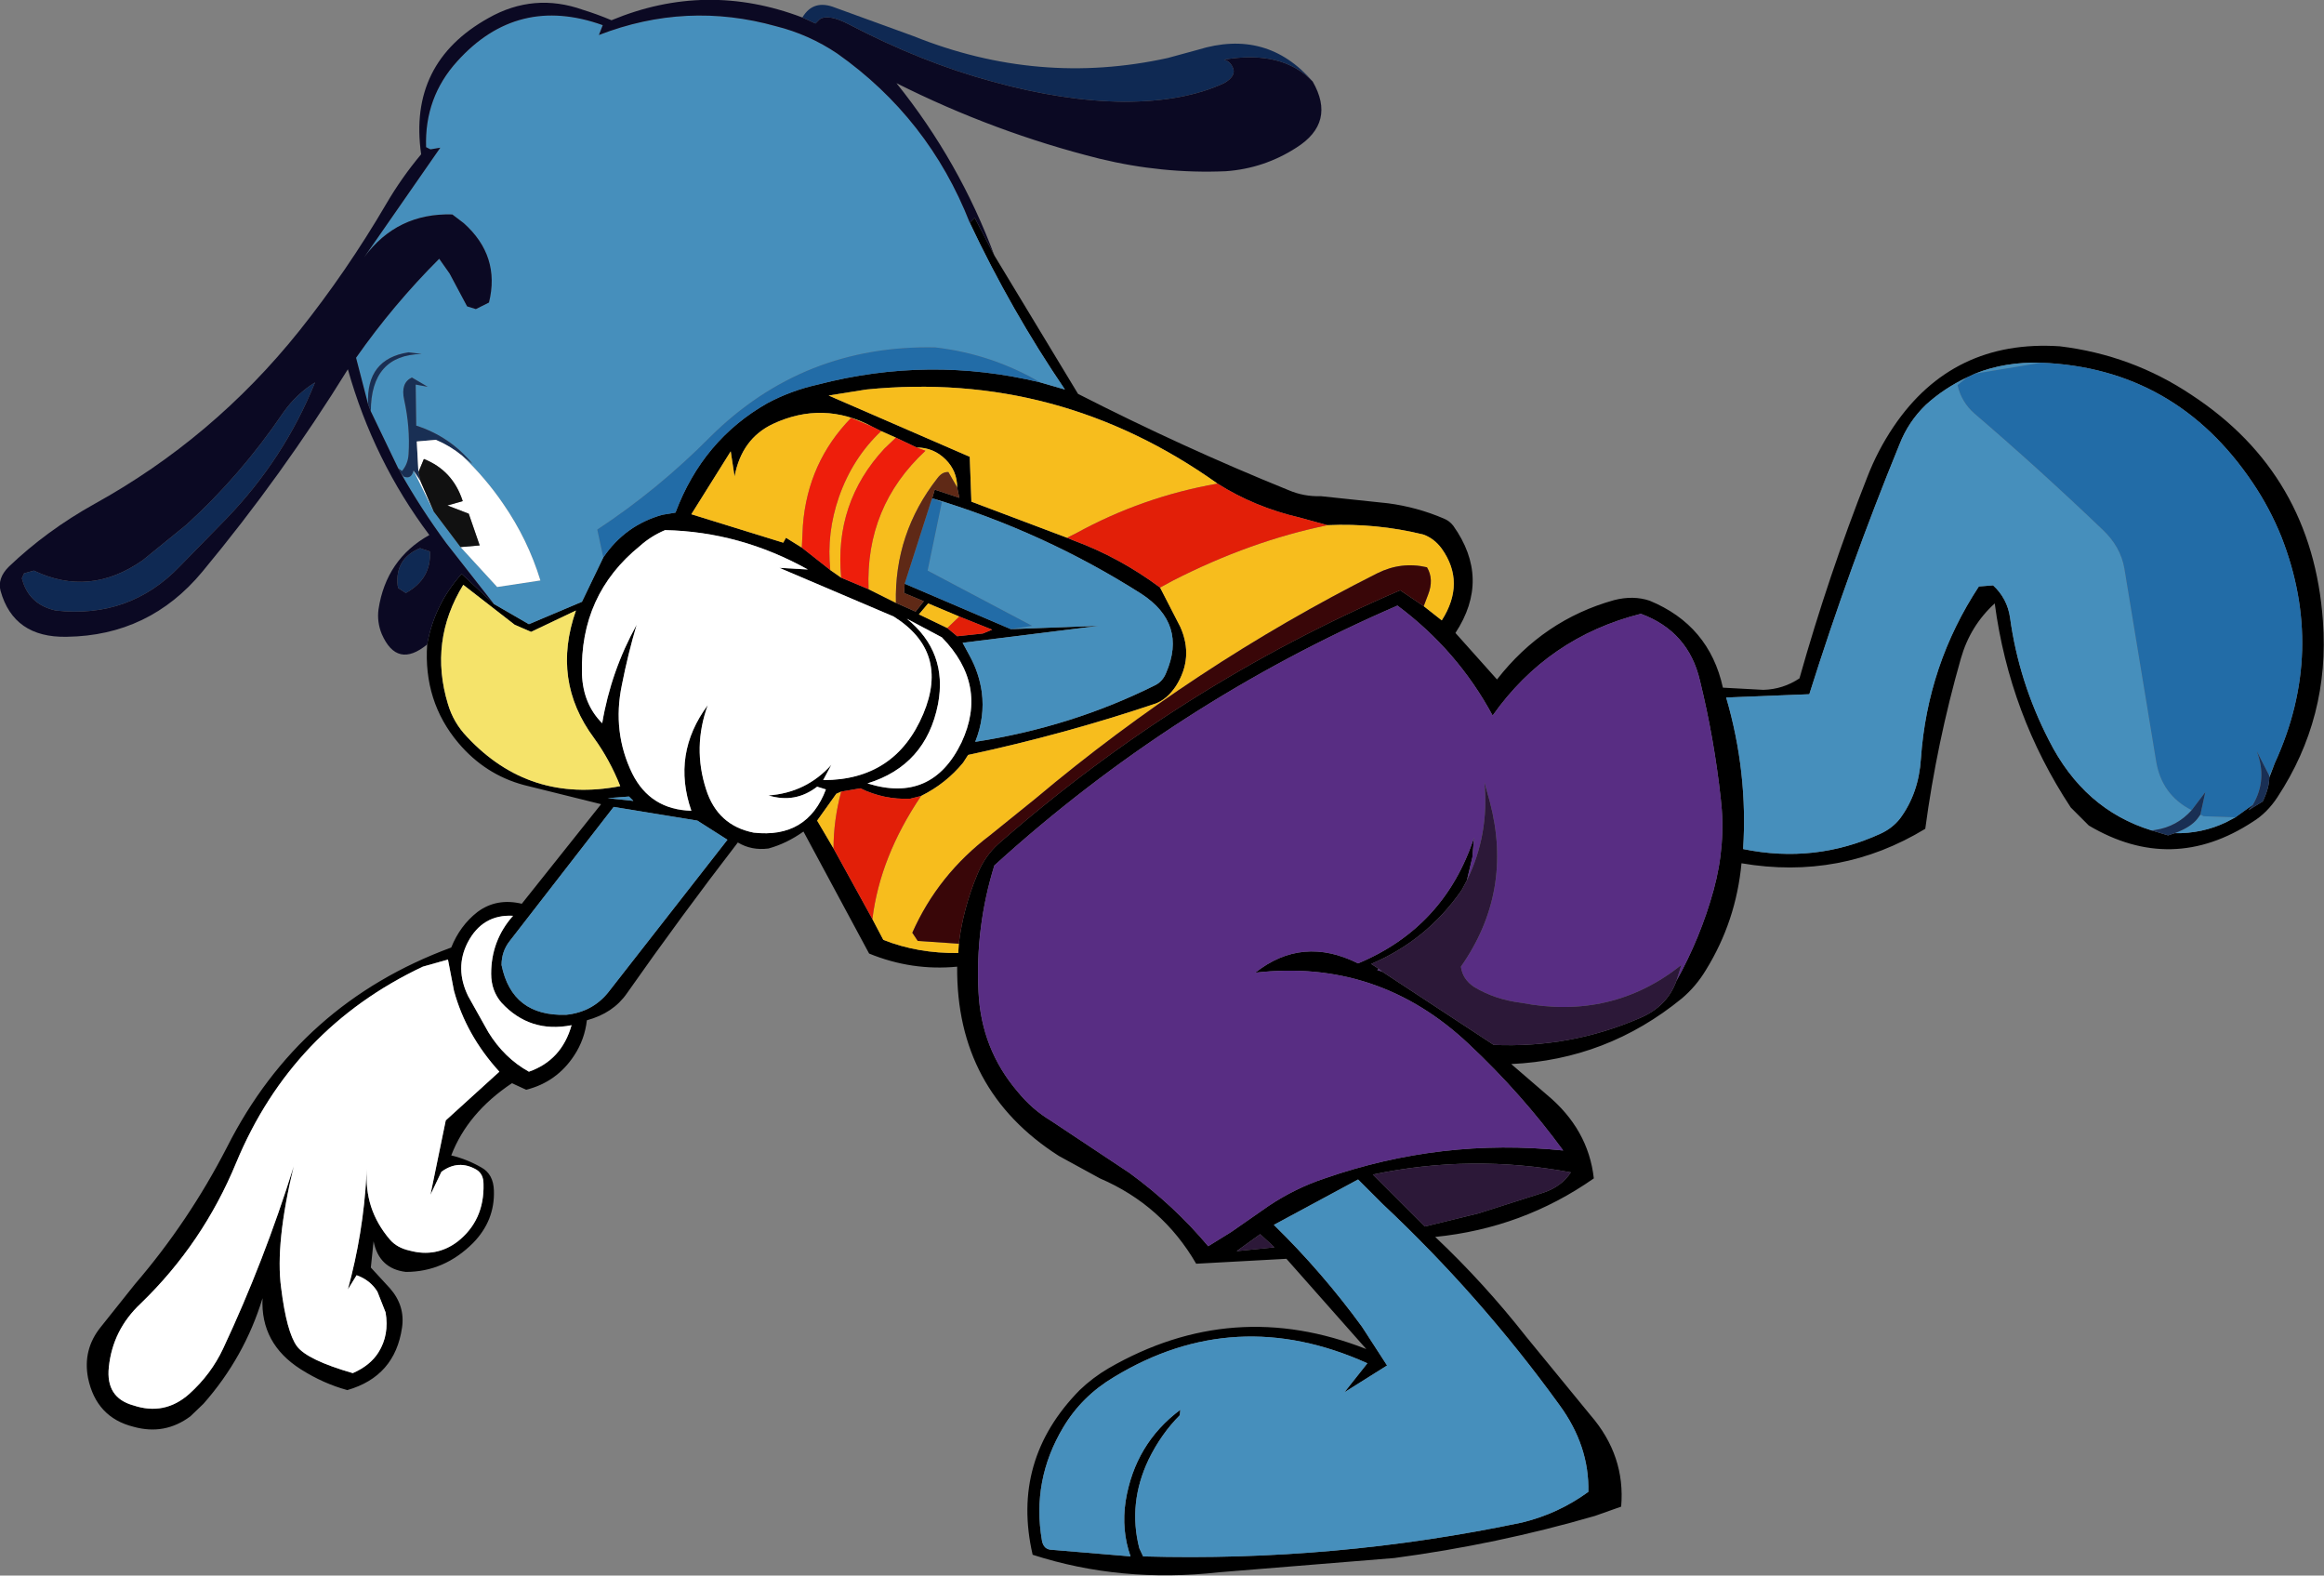 <?xml version="1.0" encoding="UTF-8" standalone="no"?>
<svg xmlns:xlink="http://www.w3.org/1999/xlink" height="144.0px" width="212.45px" xmlns="http://www.w3.org/2000/svg">
  <rect width="100%" height="100%" fill="#808080" stroke="none"/>
  <g transform="matrix(1.0, 0.0, 0.0, 1.0, -0.25, -0.1)">
    <path d="M208.2 69.85 Q212.9 59.6 208.8 49.15 207.75 46.55 206.2 44.25 199.15 33.75 186.85 33.25 183.55 33.15 180.8 34.25 L180.05 34.6 Q177.95 35.6 176.3 37.1 174.7 38.65 173.9 40.7 169.3 51.95 165.65 63.55 L158.05 63.85 Q160.05 70.7 159.6 77.7 166.15 79.05 172.15 76.3 173.25 75.8 173.95 74.9 175.65 72.6 175.85 69.45 176.45 60.85 181.15 53.7 L182.45 53.6 Q183.75 54.8 184.0 56.55 184.8 62.4 187.55 67.75 190.75 74.1 196.95 76.0 L198.45 76.45 199.05 76.25 Q201.55 76.3 203.75 75.25 L204.6 74.8 206.2 73.65 205.8 74.15 207.1 73.35 Q207.7 72.1 207.7 71.15 L208.2 69.85 M91.15 23.45 L98.8 36.1 Q108.4 41.0 118.05 44.9 119.45 45.5 121.0 45.45 L127.15 46.1 Q129.8 46.45 132.25 47.5 132.75 47.7 133.1 48.15 136.55 53.0 133.3 57.95 L137.1 62.2 Q141.35 56.75 147.8 54.95 149.55 54.5 151.05 55.0 156.5 57.25 157.75 62.95 L161.45 63.15 Q163.25 63.1 164.75 62.1 167.4 52.7 170.95 43.7 171.9 41.25 173.35 39.1 178.75 31.1 188.55 31.75 195.15 32.55 200.6 36.2 211.65 43.45 212.6 56.85 213.25 65.65 208.45 72.95 207.5 74.4 206.2 75.2 198.8 80.05 191.2 75.55 L189.55 73.9 Q183.95 65.4 182.6 55.25 180.35 57.3 179.5 60.3 177.3 68.0 176.25 75.85 168.5 80.55 159.45 79.0 158.95 84.3 156.2 88.75 155.3 90.25 154.0 91.35 147.15 96.95 138.4 97.35 L141.65 100.15 Q145.45 103.3 145.95 107.8 139.45 112.35 131.45 113.15 135.9 117.35 139.75 122.25 L145.65 129.45 Q148.85 133.15 148.45 137.8 L146.05 138.65 Q137.1 141.25 127.7 142.5 L111.7 143.8 Q102.7 144.8 94.65 142.2 92.65 133.55 98.95 127.15 100.15 126.0 101.6 125.15 112.95 118.6 125.15 123.4 L117.85 115.15 109.6 115.6 Q106.5 110.25 100.8 107.8 L97.05 105.75 Q87.65 99.75 87.75 88.45 83.6 88.85 79.7 87.25 L73.7 76.1 Q72.15 77.2 70.5 77.65 68.95 77.85 67.7 77.1 62.5 83.85 57.55 90.9 56.3 92.7 53.9 93.35 53.7 95.1 52.75 96.55 51.15 99.0 48.35 99.7 L47.05 99.1 Q43.0 101.8 41.5 105.7 42.95 106.05 44.25 106.8 45.35 107.4 45.4 108.9 45.5 111.65 43.5 113.7 40.85 116.35 37.35 116.35 34.9 116.05 34.4 113.55 L34.15 115.95 35.9 117.85 Q37.3 119.45 37.0 121.45 36.35 125.9 32.0 127.15 29.8 126.55 27.75 125.25 24.05 122.9 24.25 118.75 22.6 124.15 18.85 128.4 L17.65 129.55 Q15.3 131.3 12.45 130.5 9.05 129.65 8.3 126.05 7.8 123.45 9.45 121.4 L12.6 117.45 Q17.5 111.75 21.0 104.95 27.65 91.8 41.5 86.7 42.3 84.7 43.9 83.45 45.65 82.15 47.95 82.7 L55.2 73.6 48.15 71.85 Q44.6 70.9 42.15 68.0 38.95 64.2 39.3 59.0 39.95 55.35 42.45 52.55 L45.4 55.3 48.6 57.15 53.45 55.1 55.4 51.05 Q57.4 48.1 60.8 47.15 L62.0 46.95 Q64.5 40.3 70.4 36.95 72.55 35.8 75.0 35.25 85.2 32.6 95.35 35.05 L97.6 35.7 Q92.7 28.5 88.9 20.45 L89.35 20.0 91.15 23.45 M130.4 55.5 L132.05 56.8 Q134.25 53.35 132.05 50.25 131.35 49.3 130.35 48.95 126.05 47.9 121.6 48.1 L119.05 47.4 Q114.95 46.45 111.55 44.3 97.0 33.95 79.45 35.7 L76.0 36.25 88.9 41.85 89.05 45.95 97.8 49.25 98.4 49.5 Q102.6 51.05 106.3 53.8 L108.15 57.4 Q109.4 60.2 107.75 62.8 106.95 64.0 105.9 64.4 97.6 67.2 88.75 69.1 L88.3 69.8 Q86.75 71.7 84.45 72.85 L83.45 73.1 Q81.05 73.2 78.9 72.15 L77.15 72.45 76.7 72.65 74.95 75.1 76.45 77.65 80.0 84.1 81.0 86.0 Q84.15 87.25 87.85 87.2 L87.9 86.35 Q88.3 83.1 89.6 80.0 90.3 78.3 91.55 77.2 108.1 62.7 128.25 54.05 L130.4 55.5 M82.15 40.1 L80.8 39.5 80.0 39.1 Q75.5 36.7 70.9 38.85 68.05 40.2 67.4 43.65 L67.05 41.35 63.45 47.1 71.85 49.7 72.1 49.25 73.55 50.15 76.15 52.2 77.15 52.9 79.65 53.95 82.15 55.2 83.95 56.0 84.7 55.05 82.9 54.3 82.95 53.45 92.65 57.6 100.7 57.3 88.25 58.85 88.9 60.05 Q89.75 61.6 90.0 63.35 90.3 65.65 89.4 67.9 98.2 66.55 105.9 62.7 106.55 62.35 106.85 61.6 108.8 57.1 104.55 54.35 95.65 48.7 85.5 45.65 L85.45 45.65 85.45 45.7 85.7 44.85 87.95 45.6 87.75 44.65 Q87.75 43.15 86.7 42.1 85.6 41.0 84.05 41.0 L82.15 40.1 M87.95 56.45 L85.1 55.25 84.25 56.25 86.85 57.5 87.75 58.25 90.1 58.0 90.95 57.65 87.95 56.45 M83.15 56.65 Q86.9 59.7 86.0 64.45 84.9 70.05 79.55 71.7 85.45 73.55 88.15 67.95 90.6 62.7 86.35 58.35 L83.15 56.65 M81.95 56.45 L71.5 52.0 74.1 52.15 Q67.9 48.7 61.05 48.55 59.75 49.1 58.75 50.0 53.25 54.45 53.45 61.7 53.55 64.45 55.3 66.2 56.1 61.45 58.45 57.2 57.65 59.9 57.1 62.7 56.2 67.0 58.05 70.8 59.7 74.1 63.45 74.2 61.65 69.0 64.95 64.55 63.55 68.4 64.8 72.25 65.85 75.55 69.15 76.2 74.05 76.75 75.75 72.25 L74.95 72.0 Q72.95 73.55 70.5 72.8 73.95 72.55 76.25 70.0 L75.5 71.4 Q82.1 71.4 84.65 65.35 87.05 59.65 81.95 56.45 M153.5 89.75 Q155.7 85.8 156.9 81.45 158.05 77.25 157.55 73.05 156.95 67.6 155.65 62.3 154.6 57.8 150.25 56.2 141.75 58.35 136.7 65.5 133.5 59.55 128.0 55.45 107.55 64.3 91.15 79.2 89.4 84.85 89.7 90.75 89.95 96.0 93.3 99.9 94.6 101.5 96.35 102.55 L103.5 107.3 Q107.6 110.3 110.7 114.0 L112.8 112.7 116.25 110.3 Q118.65 108.7 121.35 107.8 132.0 104.1 143.15 105.25 139.3 100.0 134.55 95.55 126.25 87.7 115.0 89.0 119.3 85.6 124.4 88.15 132.3 84.85 135.0 76.65 L134.85 78.45 134.35 80.55 133.9 81.4 133.8 81.55 Q130.65 86.05 125.6 88.2 L126.3 88.65 126.15 88.75 126.6 88.9 136.8 95.6 Q143.8 95.9 150.15 93.15 152.65 92.1 153.5 89.75 M48.8 57.85 L47.3 57.2 42.6 53.55 Q39.45 58.7 41.2 64.45 41.7 66.15 42.95 67.45 48.65 73.55 56.95 71.95 56.0 69.55 54.55 67.55 50.65 62.3 52.9 55.9 L48.8 57.85 M57.75 72.9 L55.8 73.05 58.15 73.3 57.75 72.9 M47.15 83.8 Q44.35 83.65 43.0 86.25 41.8 88.6 43.05 91.15 L44.9 94.45 Q46.35 96.8 48.6 98.05 51.6 97.0 52.5 93.8 48.7 94.55 46.1 91.75 45.15 90.65 45.15 89.1 45.15 86.05 47.15 83.8 M41.2 87.8 L38.9 88.45 Q26.95 94.1 21.85 106.35 18.8 113.75 13.1 119.25 10.55 121.65 10.2 125.05 9.9 127.85 12.45 128.55 15.3 129.5 17.55 127.5 19.55 125.7 20.65 123.35 24.4 115.35 27.1 106.7 25.4 113.75 25.95 117.8 26.45 121.85 27.4 123.15 28.35 124.4 32.5 125.6 34.1 124.9 34.85 123.7 35.85 122.1 35.5 120.05 L34.75 118.15 Q34.1 117.1 32.85 116.65 L32.05 117.95 Q33.45 112.85 33.75 107.5 L33.8 106.95 Q33.5 110.6 35.9 113.4 36.55 114.15 37.7 114.4 40.1 115.05 42.05 113.6 44.55 111.65 44.45 108.3 44.45 107.4 43.8 107.0 42.15 106.05 40.6 107.2 L39.6 109.3 41.0 102.5 45.9 98.05 Q42.85 94.7 41.75 90.65 L41.2 87.8 M55.85 90.8 L66.75 76.85 64.0 75.1 56.35 73.85 46.85 86.1 Q46.1 87.05 46.1 88.3 47.05 93.0 52.0 92.85 54.4 92.6 55.85 90.8 M124.4 107.9 L116.7 112.05 Q121.1 116.35 124.75 121.35 L127.05 124.9 123.15 127.35 125.25 124.7 Q113.15 119.25 102.1 125.95 99.15 127.7 97.45 130.55 94.55 135.4 95.5 140.9 95.65 141.75 96.45 141.75 L103.6 142.35 Q102.75 139.95 103.15 137.3 104.0 132.05 108.15 128.95 L108.1 129.45 Q106.4 131.15 105.25 133.5 103.35 137.5 104.4 141.6 L104.75 142.35 Q122.3 142.85 139.4 139.25 142.7 138.45 145.45 136.45 145.55 132.25 142.8 128.5 135.6 118.55 126.65 110.15 L124.4 107.9 M141.35 109.1 Q143.0 108.55 143.85 107.25 134.75 105.55 125.75 107.45 L130.5 112.2 135.4 111.0 141.35 109.1 M115.45 112.9 L113.3 114.45 116.75 114.1 115.45 112.9" fill="#000000" fill-rule="evenodd" stroke="none"/>
    <path d="M186.85 33.25 L180.8 34.25 Q183.55 33.15 186.85 33.25 M180.05 34.6 L179.2 35.3 Q179.55 36.85 180.75 37.9 186.7 43.0 192.45 48.5 194.1 50.05 194.45 52.05 L197.35 69.65 Q197.85 72.75 200.6 74.15 199.25 75.65 197.3 75.95 L196.95 76.0 Q190.75 74.1 187.55 67.75 184.8 62.4 184.0 56.55 183.75 54.8 182.45 53.6 L181.15 53.7 Q176.45 60.85 175.85 69.45 175.65 72.6 173.95 74.9 173.25 75.8 172.15 76.3 166.15 79.05 159.6 77.7 160.05 70.7 158.05 63.85 L165.65 63.55 Q169.3 51.95 173.9 40.7 174.7 38.65 176.3 37.1 177.95 35.6 180.05 34.6 M201.4 74.55 L201.7 74.7 204.6 74.8 203.75 75.25 Q201.55 76.3 199.05 76.25 200.55 75.7 201.15 74.9 L201.4 74.55 M207.7 71.0 L208.2 69.85 207.7 71.15 207.7 71.0 M88.9 20.45 Q92.7 28.5 97.6 35.7 L95.35 35.05 Q90.9 32.45 85.75 31.85 73.7 31.6 65.2 40.0 60.4 44.85 54.85 48.5 L55.4 51.05 53.45 55.1 48.6 57.15 45.4 55.3 41.05 49.75 Q38.7 46.55 36.9 43.35 L37.15 43.65 Q37.85 43.95 38.05 43.1 L39.9 46.85 42.35 50.1 45.7 53.75 49.65 53.15 Q48.5 49.4 46.25 46.15 44.65 43.8 42.5 41.75 L43.45 42.5 Q41.4 40.0 38.3 39.0 L38.25 35.25 39.35 35.45 37.9 34.6 Q36.85 35.1 37.2 36.65 37.75 39.15 37.6 41.6 37.55 42.5 37.0 43.15 L36.65 42.9 34.15 37.7 Q34.15 32.55 38.8 32.45 L37.6 32.3 Q33.7 32.9 33.9 37.05 L32.8 32.8 Q36.2 27.95 40.4 23.75 L41.35 25.1 42.95 28.1 43.75 28.35 44.95 27.75 Q46.0 23.5 42.65 20.5 L41.6 19.7 Q36.55 19.55 33.55 23.6 L40.5 13.6 39.6 13.75 39.2 13.55 Q39.05 9.0 42.05 5.7 47.55 -0.4 55.35 2.4 L55.0 3.3 Q63.0 0.2 71.2 2.5 74.2 3.25 76.8 5.0 85.15 10.9 88.9 20.45 M85.45 45.65 L85.4 45.8 85.45 45.7 85.45 45.65 M92.65 57.6 L94.6 57.3 85.05 52.25 86.35 46.0 85.5 45.65 Q95.65 48.7 104.55 54.35 108.8 57.1 106.85 61.6 106.55 62.35 105.9 62.7 98.2 66.55 89.4 67.9 90.3 65.65 90.0 63.35 89.75 61.6 88.9 60.05 L88.25 58.85 100.7 57.3 92.65 57.6 M57.75 72.9 L58.15 73.3 55.8 73.05 57.75 72.9 M124.4 107.9 L126.65 110.15 Q135.6 118.55 142.8 128.5 145.55 132.25 145.45 136.45 142.7 138.45 139.4 139.25 122.3 142.85 104.75 142.35 L104.4 141.6 Q103.35 137.5 105.25 133.5 106.4 131.15 108.1 129.45 L108.15 128.95 Q104.0 132.05 103.15 137.3 102.75 139.95 103.6 142.35 L96.45 141.75 Q95.65 141.75 95.5 140.9 94.55 135.4 97.45 130.55 99.15 127.7 102.1 125.95 113.15 119.25 125.25 124.7 L123.15 127.35 127.05 124.9 124.75 121.35 Q121.1 116.35 116.7 112.05 L124.4 107.9 M55.85 90.8 Q54.4 92.6 52.0 92.85 47.05 93.0 46.1 88.3 46.1 87.05 46.85 86.1 L56.35 73.85 64.0 75.1 66.75 76.85 55.85 90.8" fill="#468fbc" fill-rule="evenodd" stroke="none"/>
    <path d="M186.85 33.25 Q199.15 33.75 206.2 44.25 207.75 46.55 208.8 49.15 212.9 59.6 208.2 69.85 L207.7 71.0 206.55 68.75 Q207.55 71.35 206.2 73.65 L204.6 74.8 201.7 74.7 201.4 74.55 201.85 72.5 200.6 74.15 Q197.85 72.75 197.35 69.65 L194.45 52.05 Q194.1 50.05 192.45 48.5 186.7 43.0 180.75 37.9 179.55 36.85 179.2 35.3 L180.05 34.6 180.8 34.25 186.85 33.25 M95.35 35.05 Q85.2 32.6 75.0 35.25 72.55 35.8 70.4 36.95 64.5 40.3 62.0 46.95 L60.8 47.15 Q57.4 48.1 55.4 51.05 L54.85 48.5 Q60.4 44.85 65.2 40.0 73.7 31.6 85.75 31.85 90.9 32.45 95.35 35.05 M85.45 45.65 L85.5 45.65 86.35 46.0 85.05 52.25 94.6 57.3 92.65 57.6 82.95 53.45 85.4 45.8 85.45 45.65" fill="#226ca7" fill-rule="evenodd" stroke="none"/>
    <path d="M200.6 74.15 L201.85 72.5 201.4 74.55 201.15 74.9 Q200.55 75.7 199.05 76.25 L198.45 76.45 196.95 76.0 197.3 75.95 Q199.25 75.65 200.6 74.15 M206.2 73.65 Q207.55 71.35 206.55 68.75 L207.7 71.0 207.7 71.15 Q207.7 72.1 207.1 73.35 L205.8 74.15 206.2 73.65 M33.9 37.05 Q33.7 32.9 37.6 32.3 L38.8 32.45 Q34.15 32.55 34.15 37.7 L33.9 37.05 M36.65 42.9 L37.0 43.15 Q37.55 42.5 37.6 41.6 37.75 39.15 37.2 36.65 36.85 35.1 37.9 34.6 L39.35 35.45 38.25 35.25 38.3 39.0 Q41.4 40.0 43.45 42.5 L42.5 41.75 Q41.4 40.85 40.1 40.3 L38.35 40.45 38.5 43.25 38.7 44.1 38.05 43.1 Q37.85 43.95 37.15 43.65 L36.9 43.35 36.65 42.9" fill="#192f54" fill-rule="evenodd" stroke="none"/>
    <path d="M121.6 48.1 Q126.05 47.9 130.35 48.95 131.35 49.3 132.05 50.25 134.25 53.35 132.05 56.8 L130.4 55.5 130.8 54.45 Q131.35 53.05 130.7 51.95 128.35 51.4 126.15 52.5 109.35 60.95 94.9 73.1 L90.75 76.45 Q86.0 80.05 83.65 85.35 L84.15 86.1 87.9 86.35 87.85 87.2 Q84.15 87.25 81.0 86.0 L80.0 84.1 Q80.7 78.4 84.45 72.85 86.75 71.7 88.3 69.8 L88.75 69.1 Q97.6 67.2 105.9 64.4 106.95 64.0 107.75 62.8 109.4 60.2 108.15 57.4 L106.3 53.8 107.5 53.15 Q114.55 49.55 121.6 48.1 M82.15 40.1 L81.1 41.1 Q76.5 46.05 77.15 52.9 L76.15 52.2 Q75.8 48.8 76.95 45.5 78.2 41.95 80.8 39.5 L82.15 40.1 M79.65 53.95 Q79.35 46.4 84.85 41.3 L84.05 41.0 Q85.6 41.0 86.7 42.1 87.75 43.15 87.75 44.65 L86.95 43.25 Q86.4 43.2 85.95 43.8 82.0 48.85 82.15 55.2 L79.65 53.95 M97.8 49.25 L89.05 45.95 88.9 41.85 76.0 36.25 79.45 35.7 Q97.0 33.95 111.55 44.3 104.7 45.5 98.6 48.85 L97.8 49.25 M87.95 56.45 L86.85 57.5 84.25 56.25 85.1 55.25 87.95 56.45 M77.15 72.45 Q76.45 75.05 76.45 77.65 L74.95 75.1 76.7 72.65 77.15 72.45 M73.55 50.15 L72.1 49.25 71.85 49.7 63.45 47.1 67.05 41.35 67.4 43.65 Q68.05 40.2 70.9 38.85 75.5 36.7 80.0 39.1 L78.05 38.3 Q74.1 42.35 73.65 48.1 L73.55 50.15" fill="#f7bd1d" fill-rule="evenodd" stroke="none"/>
    <path d="M73.6 1.7 Q74.6 0.0 76.6 0.8 L83.75 3.4 Q95.2 8.0 107.0 5.4 L109.75 4.65 Q116.05 2.7 120.25 7.55 117.45 4.65 112.15 5.55 112.75 5.7 113.0 6.4 113.2 7.1 112.15 7.7 108.5 9.4 103.0 9.4 97.45 9.35 90.95 7.55 84.5 5.8 77.9 2.35 76.0 1.35 75.2 1.85 L74.8 2.25 73.6 1.7 M36.6 53.6 Q36.35 51.15 38.65 50.2 L39.55 50.5 Q39.7 53.0 37.35 54.3 L36.65 53.85 36.6 53.6 M29.05 35.05 Q26.25 42.0 20.95 47.5 L16.7 51.85 Q12.1 56.65 5.35 55.9 2.85 55.35 2.25 52.95 L2.45 52.5 3.35 52.25 Q8.45 54.7 13.3 51.3 L17.3 48.05 Q22.25 43.55 26.15 37.8 27.35 36.1 29.05 35.05" fill="#0f2953" fill-rule="evenodd" stroke="none"/>
    <path d="M91.15 23.45 L89.35 20.0 88.9 20.45 Q85.15 10.9 76.8 5.0 74.2 3.25 71.2 2.5 63.0 0.2 55.0 3.3 L55.35 2.4 Q47.55 -0.4 42.05 5.7 39.05 9.0 39.2 13.55 L39.6 13.75 40.5 13.6 33.55 23.6 Q36.55 19.55 41.6 19.7 L42.65 20.5 Q46.0 23.5 44.95 27.75 L43.75 28.35 42.95 28.1 41.35 25.1 40.4 23.75 Q36.2 27.95 32.8 32.8 L33.9 37.05 34.15 37.7 36.65 42.9 36.9 43.35 Q38.7 46.55 41.05 49.75 L45.4 55.3 42.45 52.55 Q39.95 55.35 39.3 59.0 36.55 61.25 35.15 58.05 34.7 56.95 34.85 55.8 35.55 51.2 39.5 49.0 34.4 42.2 32.05 33.85 26.05 43.55 18.75 52.35 13.9 58.2 6.35 58.3 1.5 58.4 0.3 54.1 0.0 52.95 1.05 51.9 4.5 48.6 8.9 46.15 19.75 40.15 27.6 30.35 31.95 24.9 35.55 18.75 36.95 16.35 38.75 14.2 37.55 5.85 44.9 1.75 49.05 -0.6 53.55 1.0 54.85 1.4 56.15 1.95 64.8 -1.65 73.6 1.7 L74.8 2.25 75.2 1.85 Q76.0 1.35 77.9 2.35 84.5 5.8 90.95 7.55 97.45 9.35 103.0 9.4 108.5 9.4 112.15 7.7 113.2 7.1 113.0 6.4 112.75 5.7 112.15 5.55 117.45 4.65 120.25 7.55 122.4 11.3 118.75 13.6 115.8 15.5 112.3 15.75 106.5 16.0 100.75 14.6 91.15 12.2 82.2 7.7 87.95 14.85 91.15 23.45 M29.05 35.05 Q27.35 36.1 26.15 37.8 22.25 43.55 17.3 48.05 L13.3 51.3 Q8.45 54.7 3.35 52.25 L2.45 52.5 2.25 52.95 Q2.85 55.35 5.35 55.9 12.1 56.65 16.7 51.85 L20.95 47.5 Q26.25 42.0 29.05 35.05 M36.6 53.6 L36.65 53.85 37.35 54.3 Q39.7 53.0 39.55 50.5 L38.65 50.2 Q36.35 51.15 36.6 53.6" fill="#0b0923" fill-rule="evenodd" stroke="none"/>
    <path d="M77.15 52.9 Q76.5 46.05 81.1 41.1 L82.15 40.1 84.05 41.0 84.85 41.3 Q79.35 46.4 79.65 53.95 L77.15 52.9 M80.8 39.5 Q78.2 41.95 76.95 45.5 75.8 48.8 76.15 52.2 L73.55 50.15 73.65 48.1 Q74.1 42.35 78.05 38.3 L80.0 39.1 80.8 39.5" fill="#ee1e0b" fill-rule="evenodd" stroke="none"/>
    <path d="M85.4 45.8 L82.95 53.45 82.9 54.3 84.7 55.05 83.95 56.0 82.15 55.2 Q82.0 48.85 85.95 43.8 86.4 43.2 86.95 43.25 L87.75 44.65 87.95 45.6 85.7 44.85 85.45 45.7 85.4 45.8" fill="#5f2916" fill-rule="evenodd" stroke="none"/>
    <path d="M121.6 48.1 Q114.55 49.55 107.5 53.15 L106.3 53.8 Q102.6 51.05 98.4 49.5 L97.8 49.25 98.6 48.85 Q104.7 45.5 111.55 44.3 114.95 46.45 119.05 47.4 L121.6 48.1 M84.45 72.85 Q80.7 78.4 80.0 84.1 L76.45 77.65 Q76.45 75.05 77.15 72.45 L78.9 72.15 Q81.05 73.2 83.45 73.1 L84.45 72.85 M86.85 57.5 L87.95 56.45 90.95 57.65 90.1 58.0 87.75 58.25 86.85 57.5" fill="#e21f08" fill-rule="evenodd" stroke="none"/>
    <path d="M87.9 86.35 L84.15 86.1 83.65 85.35 Q86.0 80.05 90.75 76.45 L94.9 73.1 Q109.35 60.95 126.15 52.5 128.35 51.4 130.7 51.95 131.35 53.05 130.8 54.45 L130.4 55.5 128.25 54.05 Q108.1 62.7 91.55 77.2 90.3 78.3 89.6 80.0 88.3 83.1 87.9 86.35" fill="#390608" fill-rule="evenodd" stroke="none"/>
    <path d="M134.35 80.55 L134.85 78.45 135.0 76.65 Q132.3 84.85 124.4 88.15 119.3 85.6 115.0 89.0 126.25 87.7 134.55 95.55 139.3 100.0 143.15 105.25 132.0 104.1 121.35 107.8 118.65 108.7 116.25 110.3 L112.8 112.7 110.7 114.0 Q107.6 110.3 103.5 107.3 L96.35 102.55 Q94.6 101.5 93.3 99.9 89.95 96.0 89.7 90.75 89.4 84.85 91.15 79.2 107.55 64.3 128.0 55.45 133.5 59.55 136.7 65.5 141.75 58.35 150.25 56.2 154.6 57.8 155.65 62.3 156.95 67.6 157.55 73.05 158.05 77.25 156.9 81.45 155.7 85.8 153.5 89.75 L153.95 88.3 Q147.6 93.35 139.3 91.75 136.9 91.45 135.0 90.3 133.95 89.6 133.8 88.45 138.6 81.6 136.45 73.4 L135.95 71.6 Q136.4 76.4 134.35 80.55 M126.6 88.9 L126.15 88.75 126.3 88.65 126.6 88.9" fill="#582d83" fill-rule="evenodd" stroke="none"/>
    <path d="M83.15 56.65 L86.35 58.35 Q90.6 62.7 88.15 67.95 85.45 73.55 79.55 71.7 84.9 70.05 86.0 64.45 86.9 59.7 83.15 56.65 M81.95 56.45 Q87.05 59.65 84.65 65.35 82.1 71.4 75.5 71.4 L76.25 70.0 Q73.95 72.55 70.5 72.8 72.95 73.55 74.95 72.0 L75.75 72.25 Q74.05 76.75 69.15 76.2 65.85 75.55 64.8 72.25 63.55 68.4 64.95 64.55 61.65 69.0 63.45 74.2 59.7 74.1 58.05 70.8 56.2 67.0 57.1 62.7 57.65 59.9 58.45 57.2 56.1 61.45 55.3 66.2 53.55 64.45 53.45 61.7 53.25 54.45 58.75 50.0 59.75 49.1 61.05 48.55 67.9 48.7 74.1 52.15 L71.5 52.0 81.95 56.45 M42.5 41.75 Q44.65 43.8 46.25 46.15 48.5 49.4 49.65 53.15 L45.7 53.75 42.35 50.1 44.1 49.95 43.1 47.05 41.15 46.3 42.55 45.9 Q41.65 43.1 39.0 42.05 L38.5 43.25 38.35 40.45 40.1 40.3 Q41.4 40.85 42.5 41.75 M39.9 46.85 L38.05 43.1 38.7 44.1 39.9 46.85 M47.15 83.8 Q45.15 86.05 45.15 89.1 45.15 90.65 46.1 91.75 48.7 94.55 52.5 93.8 51.6 97.0 48.6 98.05 46.35 96.8 44.9 94.45 L43.05 91.15 Q41.8 88.6 43.0 86.25 44.35 83.65 47.15 83.8 M41.2 87.8 L41.75 90.65 Q42.85 94.7 45.9 98.05 L41.0 102.5 39.6 109.3 40.6 107.2 Q42.15 106.05 43.8 107.0 44.45 107.4 44.45 108.3 44.55 111.65 42.05 113.6 40.1 115.05 37.7 114.4 36.55 114.15 35.9 113.4 33.5 110.6 33.8 106.95 L33.75 107.5 Q33.45 112.85 32.05 117.95 L32.85 116.65 Q34.1 117.1 34.75 118.15 L35.5 120.05 Q35.85 122.1 34.85 123.7 34.1 124.9 32.5 125.6 28.35 124.4 27.4 123.15 26.45 121.85 25.95 117.8 25.4 113.75 27.1 106.7 24.4 115.35 20.65 123.35 19.55 125.7 17.55 127.5 15.3 129.5 12.45 128.55 9.9 127.85 10.2 125.05 10.55 121.65 13.1 119.25 18.8 113.75 21.85 106.35 26.95 94.1 38.9 88.45 L41.2 87.8" fill="#ffffff" fill-rule="evenodd" stroke="none"/>
    <path d="M153.5 89.75 Q152.65 92.1 150.15 93.15 143.8 95.9 136.8 95.6 L126.6 88.9 126.3 88.65 125.6 88.2 Q130.65 86.05 133.8 81.55 L133.9 81.4 134.35 80.55 Q136.4 76.4 135.95 71.6 L136.45 73.4 Q138.6 81.6 133.8 88.45 133.95 89.6 135.0 90.3 136.9 91.45 139.3 91.75 147.6 93.35 153.95 88.3 L153.5 89.75 M115.45 112.9 L116.75 114.1 113.3 114.45 115.45 112.9 M141.35 109.1 L135.4 111.0 130.5 112.2 125.75 107.45 Q134.75 105.55 143.85 107.25 143.0 108.55 141.35 109.1" fill="#2c1838" fill-rule="evenodd" stroke="none"/>
    <path d="M42.35 50.1 L39.9 46.85 38.7 44.1 38.5 43.25 39.0 42.05 Q41.65 43.1 42.55 45.9 L41.15 46.3 43.1 47.05 44.1 49.95 42.35 50.1" fill="#111111" fill-rule="evenodd" stroke="none"/>
    <path d="M48.8 57.85 L52.9 55.9 Q50.65 62.3 54.55 67.55 56.0 69.55 56.95 71.95 48.65 73.55 42.95 67.45 41.7 66.15 41.2 64.45 39.45 58.7 42.6 53.55 L47.3 57.2 48.8 57.85" fill="#f5e36a" fill-rule="evenodd" stroke="none"/>
  </g>
</svg>
